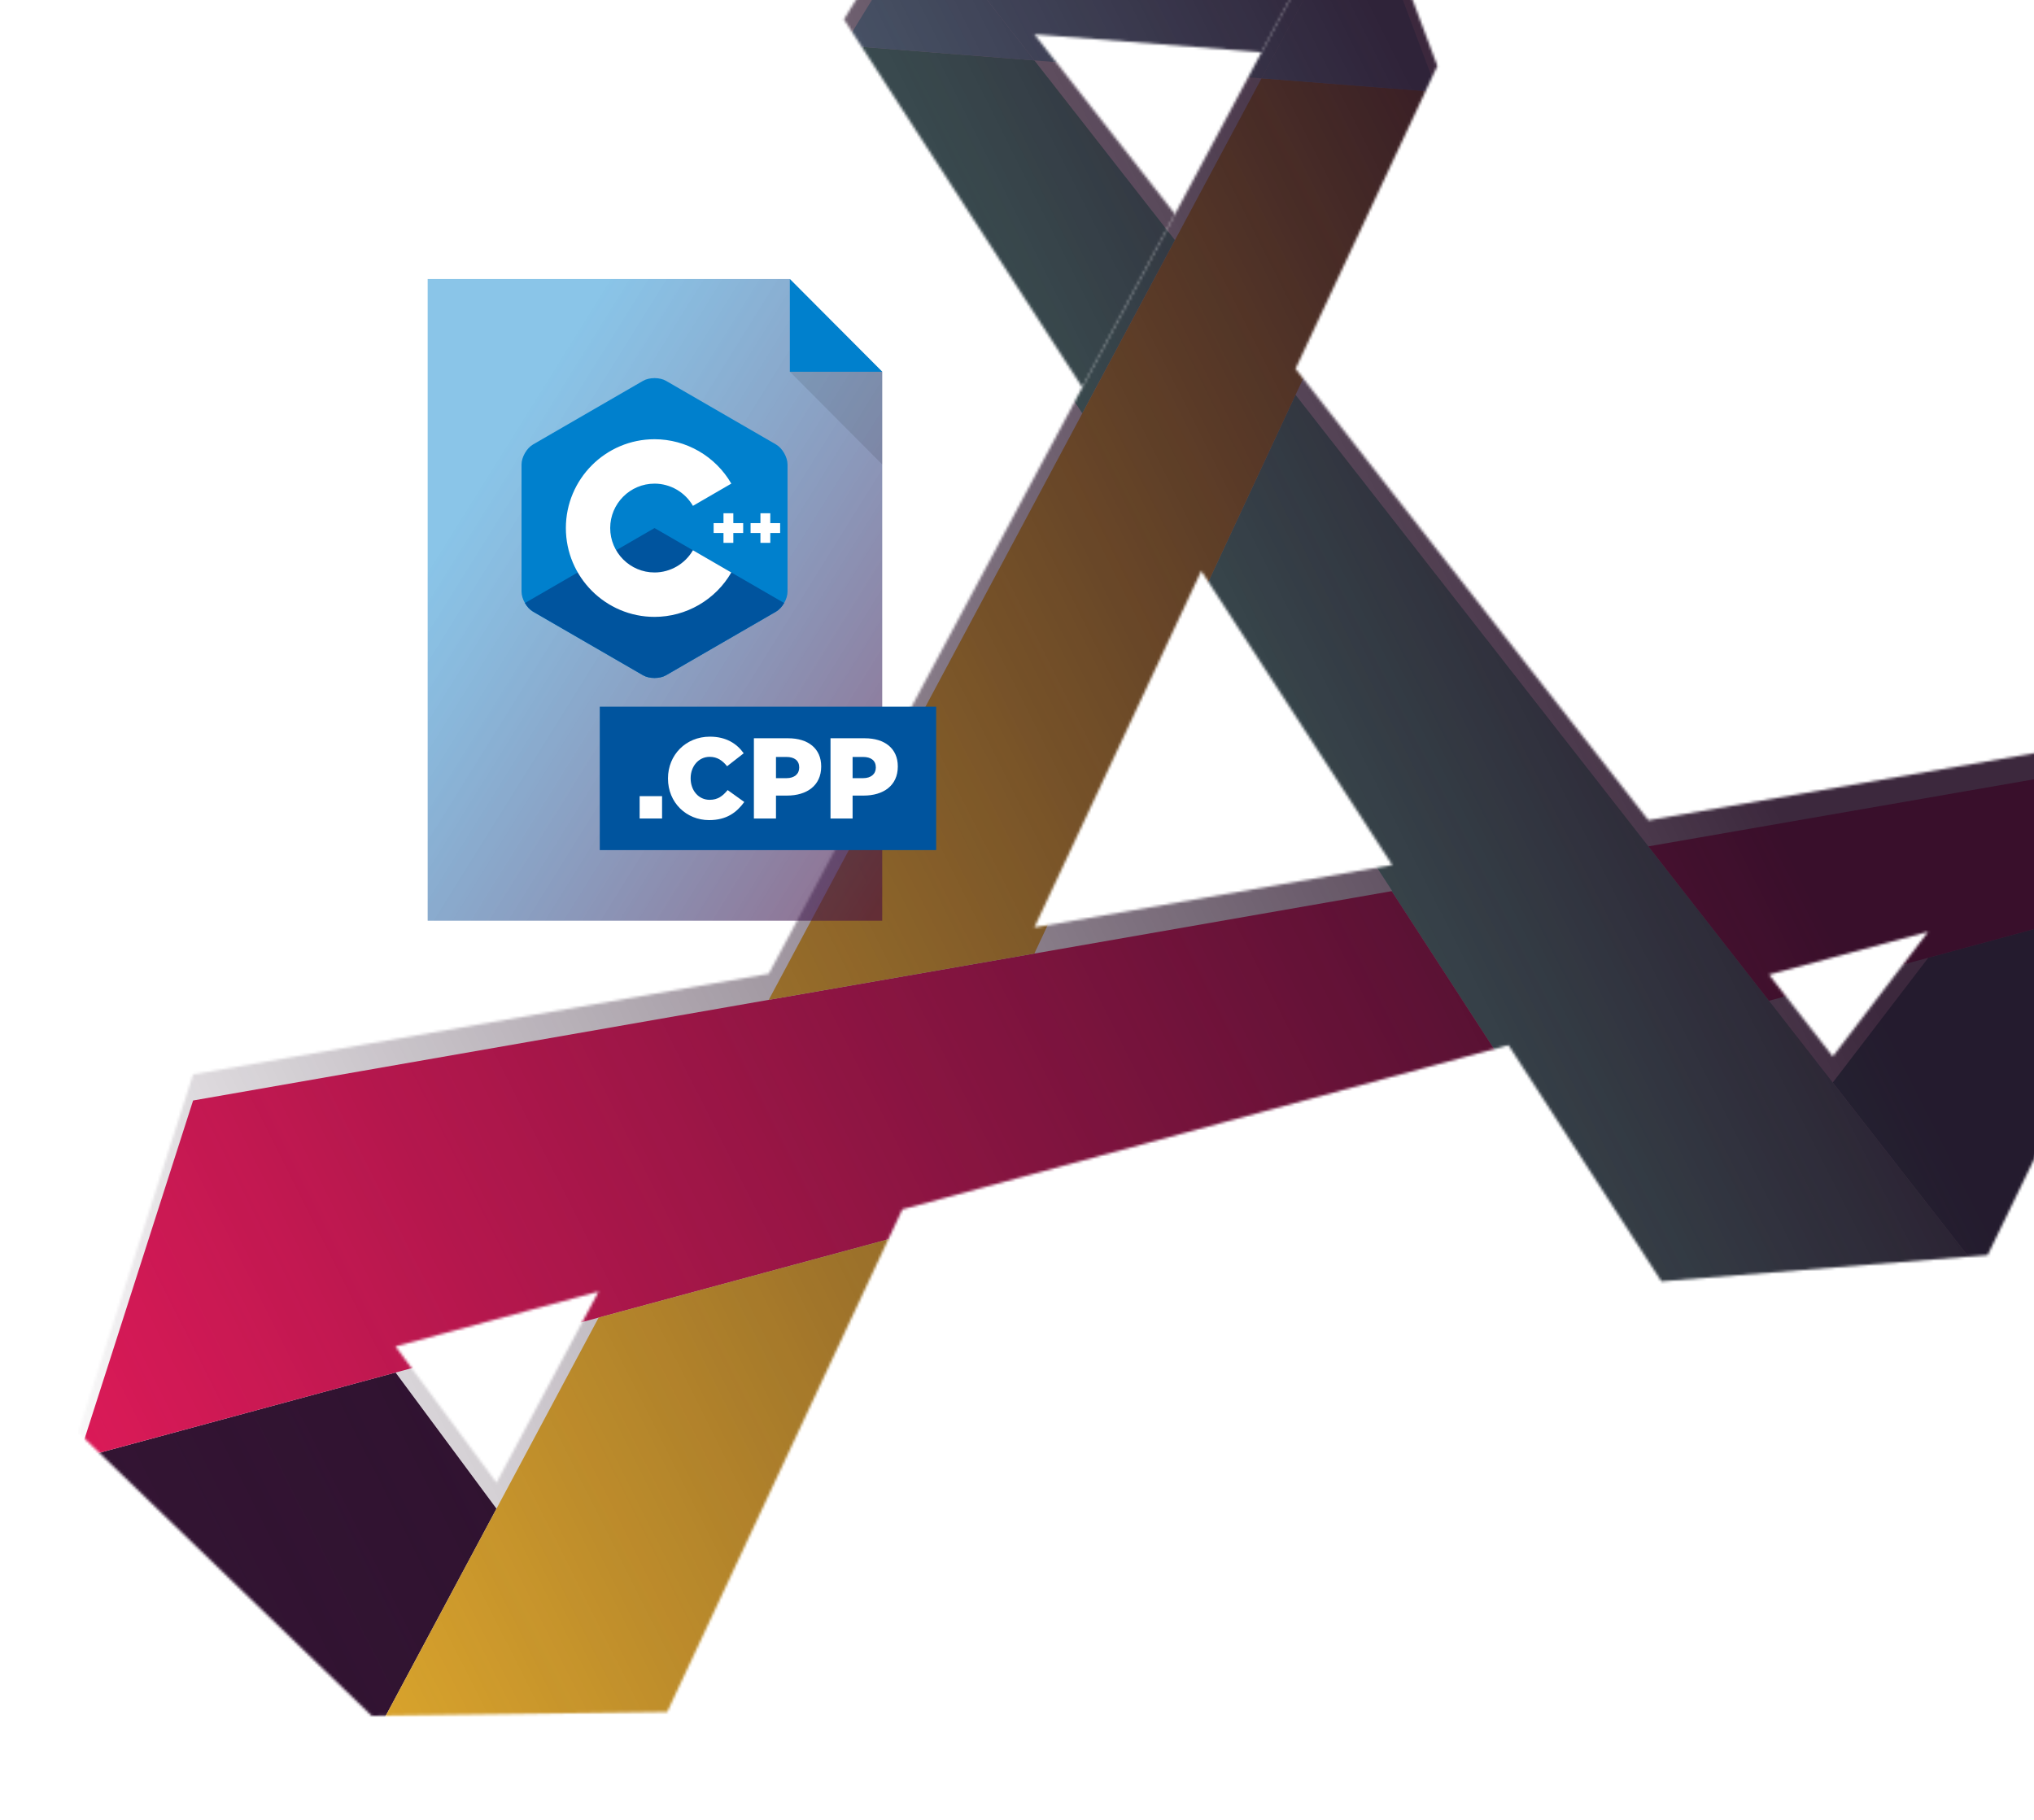 <svg width="780" height="698" viewBox="0 0 780 698" fill="none" xmlns="http://www.w3.org/2000/svg">
<mask id="mask0_1_2858" style="mask-type:alpha" maskUnits="userSpaceOnUse" x="30" y="-52" width="805" height="710">
<path d="M522.239 -52L483.785 20.031L396.654 13.16L450.563 82.098L415.029 148.518L323.639 7.434L353.819 -41.694L522.239 -52Z" fill="#89D3DF"/>
<path fill-rule="evenodd" clip-rule="evenodd" d="M834.866 331.401L834.865 331.401L762.216 481.301L702.831 405.148L739.458 357.282L678.372 373.772L702.831 405.148L762.216 481.301L637.117 491.379L578.462 400.797L346.032 463.781L255.86 656.51L142.565 657.999L142.564 658L30 549.324L74.052 412.02L294.8 373.428L294.802 373.427L483.788 20.03L522.242 -52L551.205 25.298L496.807 141.418L632.128 314.566L632.129 314.567L793.492 286.51L834.865 331.4L834.866 331.401ZM151.691 516.344L229.573 495.273L190.39 568.562L190.389 568.563L151.691 516.344ZM460.665 218.945L396.657 355.677L533.679 331.743H533.923L460.665 218.945Z" fill="#89D3DF"/>
</mask>
<g mask="url(#mask0_1_2858)">
<g filter="url(#filter0_d_1_2858)">
<path d="M739.459 357.28L702.83 405.148L762.215 481.301L834.865 331.4L739.459 357.28Z" fill="#258B74"/>
<path d="M396.653 13.16L323.639 7.434L415.029 148.518L450.562 82.099L396.653 13.16Z" fill="#63C1A0"/>
<path d="M762.217 481.302L702.831 405.148L678.371 373.771L632.129 314.566L631.885 314.681L632.129 314.566L496.808 141.418L460.666 218.945L533.924 331.744H533.681L578.463 400.797L637.118 491.379L669.975 448.321L637.118 491.379L762.217 481.302Z" fill="#63C1A0"/>
<path d="M151.691 516.344L30 549.324L142.564 658L190.389 568.563L151.691 516.344Z" fill="#331433"/>
<path d="M396.655 355.679L294.8 373.429L74.052 412.021L30 549.325L151.691 516.345L229.573 495.274L346.032 463.782L578.462 400.798L533.679 331.745L396.655 355.679Z" fill="#E01A59"/>
<path d="M793.491 286.51L632.129 314.567L678.372 373.772L739.46 357.281L834.866 331.401L793.491 286.51Z" fill="#E01A59"/>
<path d="M551.206 25.299L483.789 20.031L450.567 82.099L415.034 148.518L294.803 373.428L396.658 355.678L460.668 218.946L496.81 141.418L551.206 25.299Z" fill="#ECB32D"/>
<path d="M229.576 495.272L190.391 568.563L209.618 594.443L190.391 568.563L142.566 658L255.861 656.511L346.034 463.781L229.576 495.272Z" fill="#ECB32D"/>
<path d="M483.786 20.031L522.241 -52L353.82 -41.694L396.656 13.16L483.786 20.031Z" fill="#89D3DF"/>
<path d="M353.818 -41.693L323.639 7.434L396.653 13.16L353.818 -41.693Z" fill="#89D3DF"/>
<path d="M551.204 25.298L522.242 -52L483.787 20.031L551.204 25.298Z" fill="#89D3DF"/>
</g>
<path fill-rule="evenodd" clip-rule="evenodd" d="M30 0H780V658H30V0Z" fill="url(#paint0_linear_1_2858)"/>
</g>
<path fill-rule="evenodd" clip-rule="evenodd" d="M164.002 353.076H338.315V142.582L302.838 107H164.002V353.076Z" fill="url(#paint1_linear_1_2858)"/>
<path fill-rule="evenodd" clip-rule="evenodd" d="M302.889 142.529L320.555 124.78L338.315 142.529V178.117L302.889 142.529Z" fill="black" fill-opacity="0.1"/>
<path fill-rule="evenodd" clip-rule="evenodd" d="M338.313 142.558H302.887V107L338.313 142.558Z" fill="#0080CD"/>
<g clip-path="url(#clip0_1_2858)">
<path d="M302 178.109C302 175.298 300.012 171.85 297.583 170.445L255.417 146.054C252.988 144.649 249.012 144.649 246.583 146.054L204.417 170.445C201.987 171.85 200 175.299 200 178.109V226.891C200 229.701 201.988 233.15 204.417 234.555L246.583 258.946C249.012 260.351 252.988 260.351 255.417 258.946L297.583 234.555C298.798 233.852 299.902 232.639 300.702 231.25C301.503 229.861 302 228.296 302 226.891V178.109Z" fill="#0080CD"/>
<path d="M255.416 258.946L297.583 234.555C298.797 233.852 299.901 232.639 300.702 231.25L250.999 202.5L201.297 231.25C202.097 232.639 203.202 233.853 204.416 234.555L246.583 258.946C249.012 260.351 252.987 260.351 255.416 258.946Z" fill="#00549E"/>
<path d="M251 236.564C232.252 236.564 217 221.283 217 202.5C217 183.717 232.252 168.436 251 168.436C263.097 168.436 274.38 174.958 280.444 185.457L265.729 193.988C262.694 188.733 257.05 185.468 251 185.468C241.626 185.468 234 193.108 234 202.5C234 211.891 241.626 219.532 251 219.532C257.051 219.532 262.695 216.267 265.73 211.011L280.445 219.541C274.381 230.042 263.098 236.564 251 236.564Z" fill="white"/>
<path d="M284.999 200.608H281.221V196.823H277.444V200.608H273.666V204.392H277.444V208.177H281.221V204.392H284.999V200.608Z" fill="white"/>
<path d="M299.167 200.608H295.389V196.823H291.612V200.608H287.834V204.392H291.612V208.177H295.389V204.392H299.167V200.608Z" fill="white"/>
</g>
<path fill-rule="evenodd" clip-rule="evenodd" d="M230 271H359V326H230V271Z" fill="#00549E"/>
<path d="M245.291 313.885H253.893V305.313H245.291V313.885Z" fill="white"/>
<path d="M271.924 314.5C278.649 314.5 282.491 311.555 285.417 307.555L279.042 302.984C277.164 305.225 275.33 306.72 272.142 306.72C267.863 306.72 264.85 303.115 264.85 298.5V298.412C264.85 293.929 267.863 290.236 272.142 290.236C275.112 290.236 277.077 291.687 278.823 293.841L285.198 288.874C282.535 285.137 278.43 282.5 272.23 282.5C262.973 282.5 256.161 289.533 256.161 298.5V298.588C256.161 307.775 263.191 314.5 271.924 314.5Z" fill="white"/>
<path d="M289.104 313.885H297.575V305.093H301.811C309.365 305.093 314.91 301.269 314.91 293.973V293.885C314.91 287.071 309.933 283.115 302.247 283.115H289.104V313.885ZM297.575 298.412V290.28H301.592C304.605 290.28 306.483 291.643 306.483 294.28V294.368C306.483 296.83 304.605 298.412 301.636 298.412H297.575Z" fill="white"/>
<path d="M318.485 313.885H326.956V305.093H331.191C338.745 305.093 344.291 301.269 344.291 293.973V293.885C344.291 287.071 339.313 283.115 331.628 283.115H318.485V313.885ZM326.956 298.412V290.28H330.973C333.986 290.28 335.864 291.643 335.864 294.28V294.368C335.864 296.83 333.986 298.412 331.017 298.412H326.956Z" fill="white"/>
<defs>
<filter id="filter0_d_1_2858" x="0" y="-72" width="864.866" height="770" filterUnits="userSpaceOnUse" color-interpolation-filters="sRGB">
<feFlood flood-opacity="0" result="BackgroundImageFix"/>
<feColorMatrix in="SourceAlpha" type="matrix" values="0 0 0 0 0 0 0 0 0 0 0 0 0 0 0 0 0 0 127 0" result="hardAlpha"/>
<feOffset dy="10"/>
<feGaussianBlur stdDeviation="15"/>
<feColorMatrix type="matrix" values="0 0 0 0 0.094 0 0 0 0 0.094 0 0 0 0 0.094 0 0 0 0.2 0"/>
<feBlend mode="normal" in2="BackgroundImageFix" result="effect1_dropShadow_1_2858"/>
<feBlend mode="normal" in="SourceGraphic" in2="effect1_dropShadow_1_2858" result="shape"/>
</filter>
<linearGradient id="paint0_linear_1_2858" x1="701.107" y1="77.553" x2="-44.298" y2="452.596" gradientUnits="userSpaceOnUse">
<stop offset="0.146" stop-color="#240E25" stop-opacity="0.89"/>
<stop offset="1" stop-color="#240E25" stop-opacity="0"/>
</linearGradient>
<linearGradient id="paint1_linear_1_2858" x1="178.072" y1="194.939" x2="360.986" y2="309.009" gradientUnits="userSpaceOnUse">
<stop stop-color="#0080CD" stop-opacity="0.46"/>
<stop offset="1" stop-color="#470A3F" stop-opacity="0.6"/>
</linearGradient>
<clipPath id="clip0_1_2858">
<rect width="102" height="115" fill="white" transform="translate(200 145)"/>
</clipPath>
</defs>
</svg>
